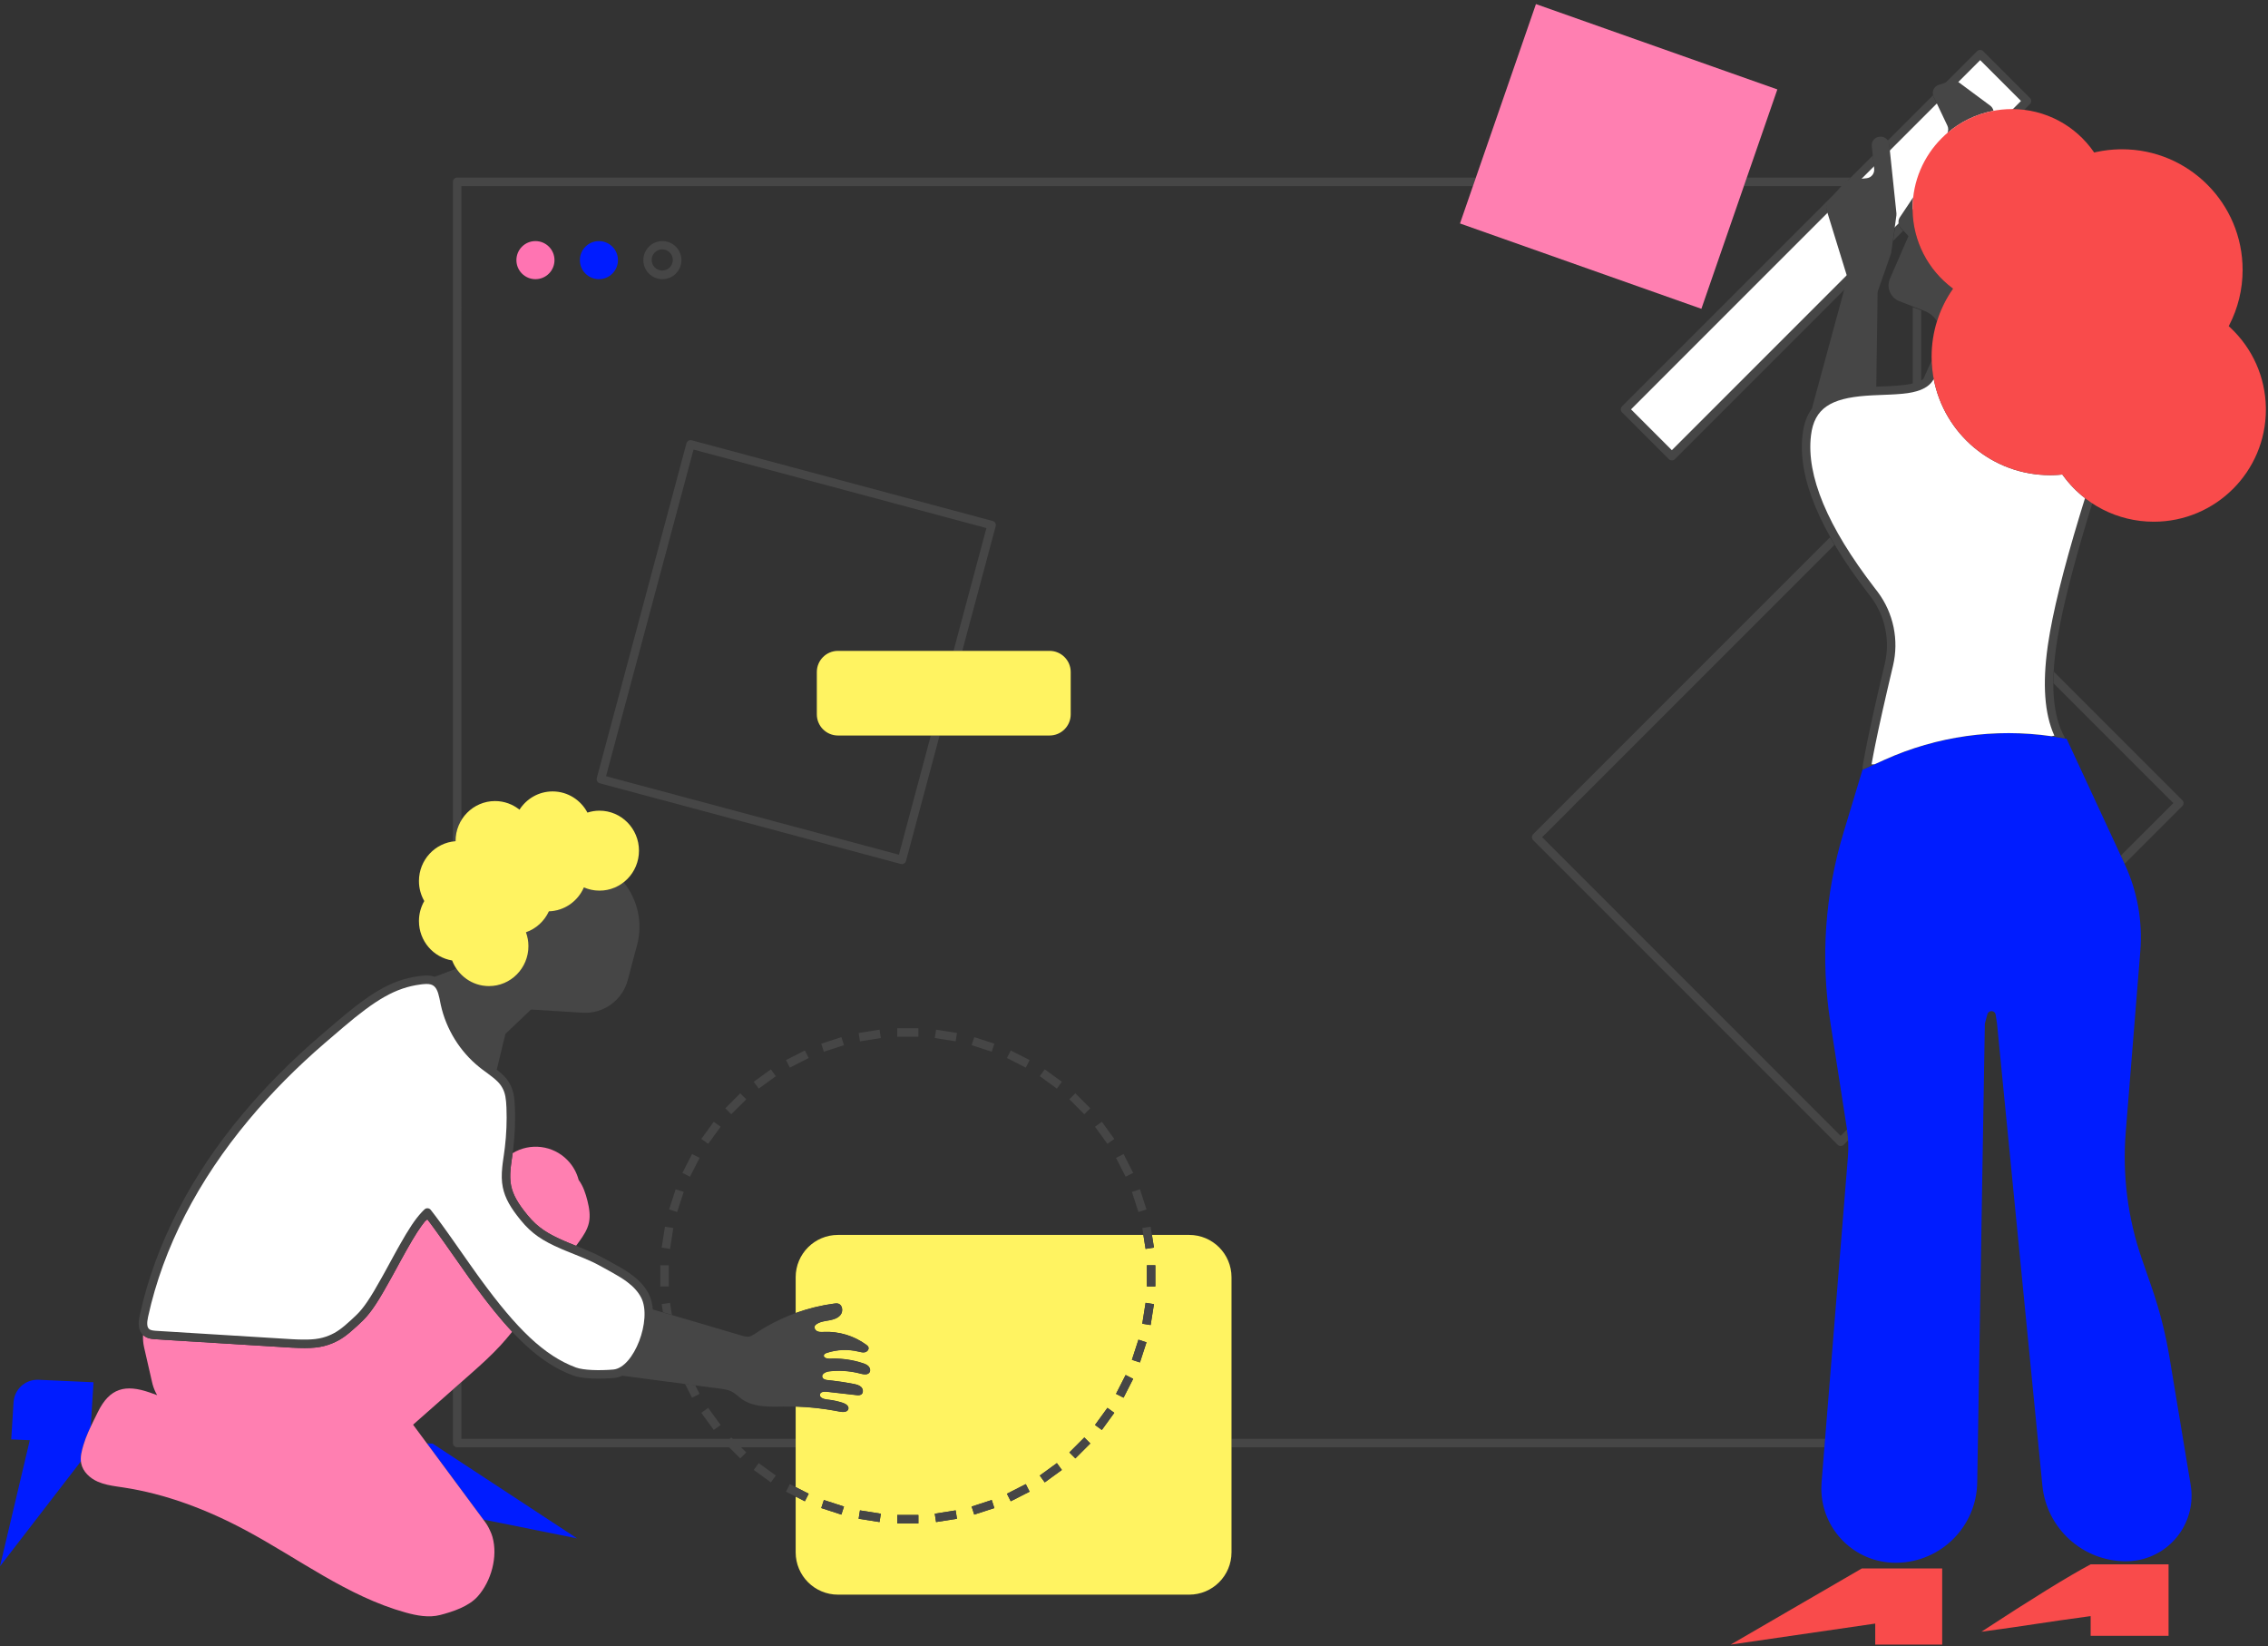 <svg xmlns="http://www.w3.org/2000/svg" width="536" height="389" viewBox="0 0 536 389">
  <rect x="0" y="0" width="536" height="389" fill="#333333" stroke="none"/>
  <g fill="none" fill-rule="evenodd">
    <g transform="translate(107)">
      <path fill="#464646" fill-rule="nonzero" d="M2.042,326.546 L2.043,339.965 L81.041,339.965 L81.041,341.965 L1.043,341.965 C0.53,341.965 0.107,341.579 0.049,341.082 L0.042,340.965 L0.042,328.311 L2.042,326.546 Z M324.387,339.965 L324.225,341.965 L184.042,341.965 L184.042,339.965 L324.387,339.965 Z M241.794,41.964 L241.102,43.964 L2.043,43.965 L2.042,193.799 C1.245,195.131 0.763,196.678 0.702,198.334 L0.697,198.725 C0.477,198.741 0.258,198.765 0.042,198.797 L0.042,42.965 C0.042,42.452 0.429,42.029 0.926,41.972 L1.043,41.964 L241.794,41.964 Z M345.042,72.568 L347.042,73.345 L347.044,90.1 C346.529,90.396 345.872,90.631 345.044,90.819 L345.042,72.568 Z M330.383,41.964 L329.391,42.957 L329.432,42.936 C329.242,43.033 329.068,43.159 328.917,43.312 L328.801,43.441 L328.365,43.964 L305.134,43.964 L305.827,41.964 L330.383,41.964 Z"/>
      <path fill="#464646" fill-rule="nonzero" d="M55.233,104.741 C55.366,104.246 55.848,103.938 56.343,104.011 L56.458,104.034 L127.607,123.099 C128.102,123.231 128.41,123.714 128.337,124.209 L128.314,124.323 L120.418,153.789 L118.347,153.789 L126.123,124.772 L56.905,106.225 L36.224,183.407 L105.442,201.954 L112.988,173.789 L115.059,173.789 L107.115,203.437 C106.983,203.933 106.5,204.241 106.005,204.168 L105.891,204.144 L34.741,185.08 C34.246,184.947 33.938,184.465 34.011,183.969 L34.034,183.855 L55.233,104.741 Z"/>
      <path fill="#FFF361" d="M86.043 168.789L86.043 158.789C86.043 156.028 88.281 153.789 91.043 153.789L141.043 153.789C143.804 153.789 146.043 156.028 146.043 158.789L146.043 168.789C146.043 171.551 143.804 173.789 141.043 173.789L91.043 173.789C88.281 173.789 86.043 171.551 86.043 168.789zM174.043 291.789C179.566 291.789 184.043 296.266 184.043 301.789L184.043 366.789C184.043 372.312 179.566 376.789 174.043 376.789L91.043 376.789C85.52 376.789 81.042 372.312 81.042 366.789L81.042 353.617 83.212 354.724 84.12 352.942 81.042 351.372 81.042 332.329C84.223 332.427 87.397 332.766 90.528 333.343L91.597 333.547C92.358 333.675 93.33 333.629 93.509 332.902 93.687 332.183 92.845 331.658 92.14 331.434 91.113 331.108 90.058 330.873 88.99 330.732L88.336 330.655C87.567 330.55 86.61 330.169 86.791 329.441 86.936 328.86 87.687 328.767 88.302 328.818L88.423 328.829 95.499 329.631C95.877 329.668 96.276 329.673 96.578 329.453 97.103 329.07 97.004 328.198 96.547 327.737 96.09 327.275 95.416 327.119 94.78 326.993 93.103 326.662 91.413 326.398 89.716 326.203L88.565 326.079C88.077 326.02 87.54 325.885 87.366 325.439 87.063 324.666 88.137 324.108 88.96 324.011 91.254 323.741 93.595 323.878 95.842 324.411L96.501 324.578 96.777 324.641C97.433 324.774 98.145 324.793 98.499 324.267 98.793 323.829 98.635 323.202 98.272 322.817 97.91 322.433 97.395 322.238 96.894 322.074 94.557 321.309 92.089 320.947 89.631 321.006L88.996 321.028C88.371 321.027 87.558 320.763 87.721 320.184 87.804 319.886 88.133 319.738 88.427 319.641 90.82 318.848 93.436 318.74 95.886 319.333L96.275 319.427C96.666 319.518 97.063 319.581 97.448 319.488 97.962 319.365 98.422 318.834 98.256 318.331 98.168 318.065 97.935 317.879 97.709 317.714 94.846 315.62 91.261 314.537 87.72 314.697L87.323 314.714C86.924 314.727 86.524 314.711 86.166 314.546 85.688 314.326 85.336 313.728 85.582 313.263 85.667 313.101 85.81 312.978 85.959 312.874 86.53 312.471 87.204 312.283 87.896 312.148L88.156 312.1 89.142 311.926C90.11 311.736 91.105 311.406 91.691 310.624 92.319 309.785 92.117 308.301 91.11 308.015 90.793 307.925 90.457 307.964 90.13 308.008 87.032 308.421 83.981 309.173 81.042 310.237L81.042 301.789C81.042 296.266 85.52 291.789 91.043 291.789L163.214 291.789 163.738 295.096 165.714 294.783 165.239 291.789 174.043 291.789zM110.043 357.965L105.043 357.965 105.043 359.965 110.043 359.965 110.043 357.965zM118.851 356.878L113.912 357.66 114.225 359.636 119.163 358.854 118.851 356.878zM96.235 356.878L95.922 358.854 100.861 359.636 101.173 357.66 96.235 356.878zM127.38 354.427L122.625 355.972 123.243 357.874 127.998 356.329 127.38 354.427zM87.706 354.427L87.088 356.329 91.843 357.874 92.461 355.972 87.706 354.427zM135.421 350.672L130.966 352.942 131.874 354.724 136.329 352.454 135.421 350.672zM142.775 345.705L138.73 348.644 139.906 350.262 143.951 347.323 142.775 345.705zM149.262 339.649L145.727 343.184 147.141 344.599 150.676 341.063 149.262 339.649zM154.722 332.652L151.783 336.697 153.401 337.873 156.34 333.828 154.722 332.652zM159.02 324.888L156.75 329.343 158.532 330.251 160.802 325.796 159.02 324.888zM162.05 316.547L160.505 321.302 162.407 321.92 163.952 317.165 162.05 316.547zM163.738 307.834L162.956 312.773 164.931 313.086 165.714 308.147 163.738 307.834zM166.043 298.965L164.043 298.965 164.043 303.965 166.043 303.965 166.043 298.965z"/>
      <path fill="#464646" fill-rule="nonzero" d="M110.043 357.965L110.043 359.965 105.043 359.965 105.043 357.965 110.043 357.965zM118.851 356.878L119.163 358.854 114.225 359.636 113.912 357.66 118.851 356.878zM96.235 356.878L101.173 357.66 100.861 359.636 95.922 358.854 96.235 356.878zM127.38 354.427L127.998 356.329 123.243 357.874 122.625 355.972 127.38 354.427zM87.706 354.427L92.461 355.972 91.843 357.874 87.088 356.329 87.706 354.427zM135.421 350.672L136.329 352.454 131.874 354.724 130.966 352.942 135.421 350.672zM79.665 350.672L84.12 352.942 83.212 354.724 78.757 352.454 79.665 350.672zM142.775 345.705L143.951 347.323 139.906 350.262 138.73 348.644 142.775 345.705zM72.31 345.705L76.355 348.644 75.18 350.262 71.135 347.323 72.31 345.705zM149.262 339.649L150.676 341.063 147.141 344.599 145.727 343.184 149.262 339.649zM65.823 339.649L69.359 343.184 67.945 344.599 64.409 341.063 65.823 339.649zM154.722 332.652L156.34 333.828 153.401 337.873 151.783 336.697 154.722 332.652zM60.364 332.652L63.303 336.697 61.685 337.873 58.746 333.828 60.364 332.652zM159.02 324.888L160.802 325.796 158.532 330.251 156.75 329.343 159.02 324.888zM54.885 326.975L57.292 327.294 58.336 329.343 56.554 330.251 54.885 326.975zM162.05 316.547L163.952 317.165 162.407 321.92 160.505 321.302 162.05 316.547zM163.738 307.834L165.714 308.147 164.931 313.086 162.956 312.773 163.738 307.834zM51.347 307.834L51.797 310.678 49.675 310.058 49.372 308.147 51.347 307.834zM51.043 298.965L51.043 303.965 49.043 303.965 49.043 298.965 51.043 298.965zM166.043 298.965L166.043 303.965 164.043 303.965 164.043 298.965 166.043 298.965zM164.931 289.844L165.714 294.783 163.738 295.096 162.956 290.157 164.931 289.844zM50.154 289.844L52.129 290.157 51.347 295.096 49.372 294.783 50.154 289.844zM162.407 281.01L163.952 285.765 162.05 286.383 160.505 281.628 162.407 281.01zM52.678 281.01L54.581 281.628 53.036 286.383 51.133 285.765 52.678 281.01zM158.532 272.679L160.802 277.134 159.02 278.042 156.75 273.587 158.532 272.679zM56.554 272.679L58.336 273.587 56.066 278.042 54.284 277.134 56.554 272.679zM61.685 265.057L63.303 266.233 60.364 270.278 58.746 269.102 61.685 265.057zM153.401 265.057L156.34 269.102 154.722 270.278 151.783 266.233 153.401 265.057zM67.945 258.331L69.359 259.746 65.823 263.281 64.409 261.867 67.945 258.331zM147.141 258.331L150.676 261.867 149.262 263.281 145.727 259.746 147.141 258.331zM75.18 252.668L76.355 254.286 72.31 257.225 71.135 255.607 75.18 252.668zM139.906 252.668L143.951 255.607 142.775 257.225 138.73 254.286 139.906 252.668zM83.212 248.206L84.12 249.988 79.665 252.258 78.757 250.476 83.212 248.206zM131.874 248.206L136.329 250.476 135.421 252.258 130.966 249.988 131.874 248.206zM91.843 245.056L92.461 246.958 87.706 248.503 87.088 246.601 91.843 245.056zM123.243 245.056L127.998 246.601 127.38 248.503 122.625 246.958 123.243 245.056zM114.225 243.294L119.163 244.076 118.851 246.052 113.912 245.27 114.225 243.294zM100.861 243.294L101.173 245.27 96.235 246.052 95.922 244.076 100.861 243.294zM110.043 242.965L110.043 244.965 105.043 244.965 105.043 242.965 110.043 242.965zM325.508 126.938C325.84 127.531 326.185 128.129 326.542 128.732L257.457 197.817 328.014 268.375 329.52 266.868 329.607 267.467C329.692 268.117 329.756 268.769 329.797 269.422L328.721 270.496C328.361 270.857 327.794 270.885 327.401 270.58L327.307 270.496 255.336 198.524C254.975 198.164 254.947 197.597 255.252 197.204L255.336 197.11 325.508 126.938zM378.397 158.703L408.75 189.054C409.11 189.414 409.138 189.981 408.833 190.374L408.75 190.468 395.075 204.142 394.178 202.209 406.628 189.76 378.306 161.44C378.312 160.556 378.342 159.644 378.397 158.703z"/>
      <path fill="#FF74B2" fill-rule="nonzero" d="M19.543,56.965 C17.057,56.965 15.043,58.98 15.043,61.465 C15.043,63.95 17.057,65.965 19.543,65.965 C22.029,65.965 24.043,63.95 24.043,61.465 C24.043,58.98 22.029,56.965 19.543,56.965 Z"/>
      <path fill="#001CFF" fill-rule="nonzero" d="M34.543,56.965 C32.056,56.965 30.043,58.981 30.043,61.465 C30.043,63.949 32.056,65.965 34.543,65.965 C37.029,65.965 39.043,63.949 39.043,61.465 C39.043,58.981 37.029,56.965 34.543,56.965 Z"/>
      <path fill="#464646" fill-rule="nonzero" d="M49.543,56.965 C47.056,56.965 45.043,58.981 45.043,61.465 C45.043,63.949 47.056,65.965 49.543,65.965 C52.029,65.965 54.043,63.949 54.043,61.465 C54.043,58.981 52.029,56.965 49.543,56.965 Z M49.507,58.922 C50.887,58.922 52.007,60.04 52.007,61.422 C52.007,62.803 50.887,63.922 49.507,63.922 C48.127,63.922 47.007,62.803 47.007,61.422 C47.007,60.04 48.127,58.922 49.507,58.922 Z"/>
      <polygon fill="#FF7FB1" points="255.992 .965 313.043 21.129 295.092 72.965 238.043 52.801"/>
      <g transform="translate(276.043 11.79)">
        <path fill="#464646" fill-rule="nonzero" d="M52.228,32.29 L49.046,36.128 C48.651,36.604 48.5,37.233 48.631,37.832 L48.674,37.994 L48.833,38.513 L2.414,84.933 L12.066,94.586 L53.383,53.268 L53.444,53.463 C53.537,53.765 53.557,54.083 53.503,54.393 L53.463,54.577 L52.924,56.556 L12.773,96.707 C12.413,97.068 11.846,97.095 11.453,96.79 L11.359,96.707 L0.293,85.64 C-0.068,85.28 -0.095,84.713 0.21,84.32 L0.293,84.226 L52.228,32.29 Z M65.672,40.978 C65.697,41.368 65.836,41.751 66.085,42.073 L66.199,42.207 L66.715,42.765 L64.369,45.111 L64.828,41.823 L65.672,40.978 Z M59.572,24.946 L59.841,27.505 L56.68,30.666 L54.088,30.939 C53.827,30.967 53.576,31.045 53.348,31.168 L59.572,24.946 Z M73.803,10.714 C73.823,10.83 73.854,10.946 73.896,11.06 L73.967,11.229 L74.66,12.686 L63.605,23.741 L63.474,22.482 C63.433,22.094 63.284,21.744 63.061,21.459 L73.803,10.714 Z M85.546,0.21 L85.64,0.293 L96.707,11.36 C97.068,11.72 97.095,12.287 96.79,12.68 L96.707,12.774 L95.156,14.325 C94.5,14.251 93.837,14.204 93.17,14.185 L92.475,14.175 L94.585,12.066 L84.933,2.414 L79.664,7.682 C79.222,7.421 78.697,7.34 78.197,7.456 L78.01,7.509 L76.503,8.015 L84.226,0.293 C84.587,-0.068 85.154,-0.095 85.546,0.21 Z"/>
        <polygon fill="#FFF" points="2.414 84.933 12.066 94.586 94.585 12.066 84.933 2.414"/>
      </g>
    </g>
    <g transform="translate(0 187)">
      <path fill="#001CFF" fill-rule="nonzero" d="M8.889,139.01 L9.108,139.016 L22.101,139.605 L21.442,150.081 C20.781,151.488 20.18,152.904 19.744,154.358 L19.555,155.002 C19.249,156.083 19.007,157.194 19.117,158.29 L0,183.091 L7.037,153.3 L2.653,153.102 L3.205,144.313 C3.394,141.306 5.902,138.989 8.889,139.01 L8.889,139.01 Z"/>
      <polygon fill="#001CFF" fill-rule="nonzero" points="100.879 154.028 102.243 154.102 136.382 176.496 114.216 172.04"/>
      <path fill="#FF7FB1" fill-rule="nonzero" d="M101.015,101.131 L101.468,101.728 L101.989,102.424 L102.805,103.535 C103.086,103.921 103.376,104.322 103.678,104.743 L104.954,106.534 L110.692,114.687 L111.551,115.88 L112.411,117.057 C115.486,121.24 118.316,124.752 121.046,127.669 C120.158,128.775 119.241,129.859 118.28,130.904 C116.123,133.249 113.756,135.387 111.369,137.499 L97.622,149.631 L114.611,172.573 C115.082,173.209 115.477,173.892 115.791,174.609 C116.035,175.098 116.237,175.614 116.391,176.162 C117.696,180.803 116.116,186.573 112.922,190.181 C110.825,192.549 107.087,193.807 104.027,194.595 C101.353,195.284 98.521,194.751 95.86,194.013 C82.141,190.209 70.539,181.243 57.978,174.532 C48.924,169.694 39.192,165.972 29.044,164.446 L27.652,164.241 C26.102,164.009 24.558,163.732 23.128,163.106 C21.269,162.293 19.592,160.763 19.19,158.771 C18.893,157.302 19.314,155.794 19.744,154.358 C20.338,152.377 21.237,150.467 22.18,148.555 L23.128,146.638 C25.935,140.923 29.649,140.043 35.362,142.015 L37.138,142.649 C36.67,141.852 36.308,140.993 36.065,140.091 L35.968,139.702 L34.064,131.403 C33.833,130.396 33.754,129.397 33.81,128.427 L33.936,128.542 C34.597,129.109 35.271,129.315 36.389,129.417 L36.635,129.437 L68.029,131.375 L68.966,131.429 C73.503,131.672 75.873,131.491 78.504,130.413 C80.506,129.594 81.975,128.54 84.32,126.374 L84.953,125.783 L85.579,125.187 L85.85,124.922 L85.988,124.783 C87.803,122.928 89.396,120.473 92.199,115.423 L92.887,114.178 L94.742,110.78 L95.899,108.693 L96.355,107.885 C98.059,104.886 99.272,102.993 100.425,101.593 L101.015,101.131 Z M134.101,87.112 C135.431,88.475 136.309,90.093 136.752,91.794 C137.814,93.229 138.392,94.965 138.826,96.699 C139.252,98.402 139.556,100.191 139.182,101.906 C138.831,103.515 137.917,104.922 136.946,106.263 L136.136,107.365 L134.371,106.65 L133.494,106.281 C129.388,104.519 127.118,103.021 124.87,100.358 L124.637,100.079 C122.44,97.396 121.244,95.365 120.792,93.156 C120.562,92.031 120.527,90.841 120.653,89.365 L120.691,88.955 L120.773,88.233 L120.819,87.869 L121.158,85.47 C125.277,82.964 130.656,83.583 134.101,87.112 Z"/>
      <path fill="#464646" fill-rule="nonzero" d="M147.399,21.466 C150.632,25.491 152.032,30.98 150.511,36.504 L149.972,38.461 L148.368,44.552 C147.103,49.353 142.63,52.591 137.682,52.286 L125.501,51.535 L119.453,57.275 L117.394,65.74 C119.048,67.029 119.905,67.956 120.6,69.313 C121.341,70.76 121.597,72.266 121.689,74.635 C121.816,77.891 121.685,81.158 121.297,84.396 L121.172,85.366 L120.819,87.869 L120.773,88.233 L120.691,88.955 C120.523,90.624 120.541,91.929 120.792,93.156 C121.244,95.365 122.44,97.396 124.637,100.079 C127.119,103.107 129.551,104.657 134.371,106.65 L137.904,108.081 L138.63,108.381 C140.224,109.044 141.147,109.473 142.226,110.047 L142.46,110.173 L145.819,112.02 C147.376,112.894 148.444,113.565 149.472,114.343 C151.19,115.646 152.465,117.054 153.321,118.723 C153.865,119.784 154.175,121.044 154.282,122.407 L156.961,123.187 C159.867,124.033 162.773,124.884 165.677,125.739 L170.468,127.153 L175.256,128.574 C175.804,128.737 176.372,128.902 176.937,128.822 C177.401,128.756 177.818,128.532 178.217,128.279 L178.61,128.02 C184.137,124.328 190.513,121.922 197.097,121.043 C197.424,120.999 197.761,120.96 198.078,121.05 C199.084,121.336 199.287,122.82 198.659,123.659 C198.073,124.441 197.077,124.771 196.11,124.961 L195.123,125.135 C194.342,125.274 193.568,125.456 192.927,125.909 C192.778,126.013 192.635,126.136 192.55,126.298 C192.304,126.763 192.655,127.361 193.133,127.581 C193.611,127.801 194.162,127.755 194.688,127.732 C198.229,127.572 201.814,128.655 204.677,130.749 C204.902,130.914 205.135,131.1 205.223,131.366 C205.39,131.869 204.929,132.4 204.416,132.524 C203.902,132.647 203.367,132.493 202.854,132.368 C200.403,131.775 197.788,131.883 195.394,132.676 C195.1,132.773 194.771,132.921 194.688,133.219 C194.526,133.798 195.338,134.062 195.964,134.063 L196.072,134.061 C198.703,133.932 201.357,134.289 203.861,135.109 C204.363,135.273 204.878,135.468 205.24,135.852 C205.602,136.237 205.761,136.864 205.466,137.302 C205.062,137.903 204.189,137.793 203.468,137.613 L203.326,137.576 C200.922,136.936 198.398,136.755 195.927,137.046 C195.104,137.143 194.031,137.701 194.333,138.474 C194.508,138.92 195.044,139.055 195.532,139.114 L195.664,139.129 C197.704,139.33 199.735,139.631 201.747,140.028 C202.384,140.154 203.057,140.31 203.514,140.772 C203.971,141.233 204.07,142.105 203.546,142.488 C203.243,142.708 202.845,142.703 202.466,142.666 L195.391,141.864 C194.757,141.792 193.913,141.856 193.758,142.476 C193.577,143.204 194.535,143.585 195.303,143.69 L195.423,143.705 C196.673,143.832 197.909,144.089 199.107,144.469 C199.813,144.693 200.654,145.218 200.476,145.937 C200.298,146.664 199.326,146.71 198.565,146.582 L198.433,146.558 C194.152,145.702 189.783,145.292 185.417,145.337 L183.614,145.361 C180.707,145.389 177.74,145.271 175.4,143.635 C174.546,143.038 173.815,142.258 172.883,141.792 C172.019,141.359 171.04,141.226 170.082,141.099 L149.372,138.359 C148.599,138.257 147.824,138.154 147.051,138.044 C146.42,138.348 145.762,138.538 145.088,138.595 C141.492,138.898 137.538,138.773 135.448,138.003 C127.587,135.104 120.944,128.662 112.411,117.057 L111.551,115.88 L110.692,114.687 L104.954,106.534 C103.83,104.945 102.87,103.612 101.989,102.424 L101.468,101.728 L100.924,101.012 L100.721,101.242 C99.376,102.791 98.002,104.944 95.899,108.693 L94.742,110.78 L92.887,114.178 C89.646,120.082 87.946,122.782 85.988,124.783 L85.85,124.922 L85.579,125.187 L84.953,125.783 L84.32,126.374 C81.975,128.54 80.506,129.594 78.504,130.413 C75.873,131.491 73.503,131.672 68.966,131.429 L68.029,131.375 L36.635,129.437 C35.368,129.343 34.644,129.149 33.936,128.542 C32.681,127.463 32.566,125.889 33.04,123.72 C36.701,106.957 45.123,90.847 57.313,76.261 C62.685,69.833 68.745,63.732 75.442,57.955 L80.264,53.831 L81.191,53.055 C88.498,46.986 93.277,44.301 99.531,43.577 C100.842,43.425 101.824,43.456 102.709,43.801 L107.862,41.88 C109.541,44.367 112.358,46 115.557,46 C120.71,46 124.888,41.769 124.888,36.551 C124.888,35.399 124.674,34.302 124.302,33.282 C126.704,32.444 128.657,30.645 129.72,28.335 C133.425,28.223 136.586,25.933 137.991,22.679 C139.123,23.173 140.369,23.449 141.679,23.449 C143.835,23.449 145.819,22.709 147.399,21.466 Z"/>
      <path fill="#FFF" fill-rule="nonzero" d="M100.027,45.536 L99.761,45.564 L99.416,45.607 C93.455,46.381 88.772,49.22 81.101,55.743 L76.694,59.516 C70.099,65.21 64.133,71.219 58.848,77.543 C46.855,91.894 38.582,107.718 34.994,124.147 C34.666,125.647 34.735,126.591 35.239,127.024 C35.527,127.272 35.946,127.381 36.811,127.444 L68.601,129.405 L69.482,129.453 L70.305,129.488 C73.755,129.617 75.703,129.399 77.746,128.562 C79.474,127.855 80.802,126.901 82.983,124.886 L83.586,124.322 L84.196,123.743 C85.962,122.052 87.495,119.755 90.29,114.74 L90.958,113.534 L93.216,109.403 L93.909,108.152 L94.386,107.302 C96.634,103.317 98.073,101.134 99.62,99.475 L99.913,99.168 L100.319,98.767 C100.746,98.358 101.433,98.407 101.797,98.872 L102.549,99.844 L103.109,100.583 C103.961,101.716 104.872,102.968 105.924,104.446 L106.93,105.867 L110.78,111.349 L112.746,114.118 L113.591,115.283 C122.11,126.954 128.628,133.356 136.14,136.126 C137.868,136.763 141.606,136.882 144.92,136.602 C149.858,136.186 154.152,124.727 151.541,119.635 C150.836,118.26 149.759,117.071 148.264,115.937 C147.32,115.223 146.315,114.592 144.825,113.756 L144.101,113.354 L141.338,111.841 L140.672,111.495 L140.178,111.251 C139.59,110.968 138.953,110.685 138.119,110.335 L137.434,110.05 L133.577,108.486 L132.651,108.096 C128.157,106.161 125.65,104.47 123.09,101.346 C120.705,98.434 119.365,96.159 118.832,93.557 C118.534,92.097 118.514,90.599 118.703,88.737 L118.769,88.145 L118.834,87.625 L118.872,87.341 L119.099,85.747 L119.311,84.158 C119.686,81.025 119.814,77.864 119.691,74.713 C119.609,72.614 119.393,71.344 118.82,70.225 C118.19,68.994 117.311,68.149 115.274,66.644 L114.08,65.765 L113.781,65.539 L113.781,65.539 L113.264,65.133 C108.693,61.452 105.431,56.179 104.174,50.441 L104.074,49.961 L103.851,48.85 C103.482,47.13 103.037,46.225 102.25,45.79 C101.73,45.504 101.058,45.437 100.027,45.536 Z"/>
      <path fill="#FFF361" d="M141.679,4.55 C140.685,4.55 139.728,4.711 138.829,5.003 C137.258,2.026 134.162,0 130.597,0 C127.315,0 124.434,1.72 122.771,4.314 C121.181,3.042 119.177,2.276 116.994,2.276 C111.84,2.276 107.663,6.507 107.663,11.726 C107.663,11.737 107.665,11.749 107.665,11.76 C102.828,12.112 99.01,16.188 99.01,21.176 C99.01,22.899 99.473,24.509 100.269,25.9 C99.473,27.291 99.01,28.901 99.01,30.625 C99.01,35.331 102.411,39.222 106.857,39.944 C108.204,43.484 111.587,46 115.557,46 C120.71,46 124.888,41.769 124.888,36.551 C124.888,35.399 124.674,34.302 124.302,33.282 C126.704,32.444 128.657,30.645 129.72,28.335 C133.425,28.223 136.586,25.933 137.991,22.679 C139.123,23.173 140.369,23.449 141.679,23.449 C146.832,23.449 151.01,19.218 151.01,13.999 C151.01,8.781 146.832,4.55 141.679,4.55 Z"/>
    </g>
    <g transform="translate(409 19)">
      <polygon fill="#F94B4B" points="50 359.648 50 369.596 34.177 369.596 34.177 364.622 0 369.596 31.013 351.596 50 351.596"/>
      <path fill="#F94B4B" d="M85.089,350.622 C79.823,353.429 71.218,358.739 59.273,366.551 C70.917,364.995 73.44,364.416 85.084,362.86 C85.084,363.897 85.084,365.451 85.084,367.522 L103.497,367.522 L103.497,358.183 L103.497,350.622 L85.089,350.622 Z"/>
      <path fill="#001CFF" fill-rule="nonzero" d="M36.396,160.51 L31.174,162.864 L26.683,177.713 C22.297,192.215 21.229,207.517 23.559,222.487 L27.467,247.598 C27.817,249.847 27.901,252.129 27.717,254.398 L21.495,331.268 C21.457,331.739 21.438,332.212 21.438,332.685 C21.438,342.391 29.306,350.258 39.011,350.258 L39.353,350.255 C49.714,350.075 58.105,341.711 58.278,331.309 L60.081,222.87 L60.687,220.642 C60.791,220.259 61.112,219.974 61.504,219.915 C62.05,219.834 62.559,220.21 62.641,220.756 L62.959,222.877 L73.675,331.986 C74.674,342.154 83.224,349.905 93.44,349.905 C94.29,349.905 95.138,349.835 95.976,349.696 C104.419,348.295 110.127,340.316 108.726,331.873 L103.723,301.729 C102.793,296.125 101.392,290.61 99.535,285.242 L97.185,278.446 C93.857,268.829 92.561,258.625 93.379,248.481 L96.823,205.747 C97.391,198.699 96.127,191.625 93.153,185.21 L79.409,155.562 L78.149,155.33 C64.03,152.809 49.475,154.614 36.396,160.51 Z"/>
      <g transform="translate(16.834 13.287)">
        <path fill="#464646" d="M20.64,1.791 L22.355,18.112 C22.372,18.273 22.37,18.436 22.347,18.597 L21.13,27.334 C21.111,27.466 21.08,27.595 21.036,27.719 L18.019,36.334 C17.948,36.537 17.91,36.751 17.907,36.966 L17.587,59.078 L20.295,58.965 L21.518,58.898 L22.301,58.845 C25.715,58.592 27.675,58.142 28.737,57.218 L30.681,52.898 C31.163,67.94 43.508,79.985 58.666,79.985 L59.373,79.976 C60.078,79.959 60.779,79.915 61.474,79.845 L61.563,79.835 L61.734,80.074 C63.639,82.69 65.983,84.911 68.635,86.651 L67.843,89.221 L67.335,90.895 C63.919,102.227 61.625,111.376 60.452,118.334 L60.297,119.286 L60.155,120.209 C58.745,129.783 59.393,136.982 62.042,141.8 C62.113,141.929 62.152,142.065 62.164,142.2 L61.316,142.044 C47.196,139.523 32.641,141.327 19.563,147.223 L14.411,149.545 C14.337,149.358 14.318,149.124 14.364,148.833 L14.51,147.957 L14.692,146.921 L14.907,145.76 C15.618,142 16.725,136.875 18.229,130.382 L18.671,128.482 L19.598,124.55 C20.899,119.076 19.706,113.315 16.354,108.811 L16.105,108.484 L15.652,107.898 C4.144,92.965 -1.043,80.471 0.173,70.366 C0.478,67.83 1.205,65.829 2.373,64.26 L10.629,33.886 C10.728,33.521 10.722,33.135 10.61,32.772 L5.84,17.303 C5.641,16.658 5.781,15.957 6.212,15.437 L9.924,10.961 C10.258,10.559 10.735,10.303 11.254,10.249 L15.313,9.822 C16.411,9.707 17.208,8.723 17.093,7.624 L16.525,2.224 C16.41,1.125 17.207,0.141 18.305,0.025 L18.442,0.011 C19.54,-0.104 20.524,0.693 20.64,1.791 Z"/>
        <path fill="#FFF" d="M31.168,57.28 C33.641,70.212 45.012,79.985 58.666,79.985 L59.373,79.976 C60.078,79.959 60.779,79.915 61.474,79.845 L61.563,79.835 L61.734,80.074 C63.217,82.111 64.967,83.909 66.921,85.426 L66.153,87.909 L65.649,89.561 C61.759,102.39 59.268,112.505 58.177,119.918 L58.088,120.537 C56.853,129.378 57.348,136.33 59.612,141.398 L59.676,141.539 L58.978,141.666 C45.596,139.734 31.921,141.652 19.563,147.223 L17.174,148.3 L16.844,148.308 C16.792,148.309 16.742,148.309 16.694,148.309 L16.479,148.307 L16.644,147.368 L16.966,145.639 L17.294,143.972 C18.229,139.319 19.646,132.997 21.544,125.012 C22.984,118.953 21.659,112.574 17.942,107.594 L17.235,106.676 C6.018,92.12 1.019,80.079 2.159,70.604 C2.935,64.156 6.87,61.84 15.185,61.216 L16.629,61.125 L18.904,61.026 L20.8,60.947 L21.563,60.908 L22.333,60.864 C24.537,60.724 25.839,60.53 27.171,60.142 C29.071,59.588 30.426,58.663 31.168,57.28 Z"/>
      </g>
      <path fill="#464646" d="M43.147 27.629C43.05 28.496 43 29.378 43 30.272L43.004 30.703C43.137 38.033 46.651 44.752 52.385 49.062L52.57 49.198 52.551 49.225C50.901 51.581 49.628 54.167 48.773 56.9 48.166 55.925 47.272 55.114 46.146 54.607 46.05 54.564 45.954 54.523 45.857 54.486L39.878 52.162C37.819 51.362 36.799 49.044 37.599 46.985L37.659 46.839 42.031 36.784 40.199 34.802C39.571 34.123 39.491 33.103 40.004 32.334L43.147 27.629zM53.839.393L61.347 5.958C61.748 6.255 62.023 6.691 62.119 7.18 58.008 7.955 54.277 9.799 51.224 12.413 51.483 11.877 51.492 11.242 51.228 10.688L47.967 3.825C47.493 2.827 47.918 1.634 48.915 1.16 48.987 1.126 49.061 1.096 49.136 1.071L52.01.104C52.63-.104 53.313.004 53.839.393z"/>
      <path fill="#F94B4B" fill-rule="nonzero" d="M66.5,6.772 C53.521,6.772 43,17.293 43,30.272 L43.004,30.703 C43.137,38.033 46.651,44.752 52.385,49.062 L52.57,49.198 L52.551,49.225 C49.286,53.885 47.5,59.444 47.5,65.272 C47.5,80.736 60.036,93.272 75.5,93.272 L76.207,93.263 C76.912,93.245 77.613,93.202 78.308,93.132 L78.397,93.122 L78.568,93.36 C83.512,100.151 91.408,104.272 100,104.272 C114.636,104.272 126.5,92.407 126.5,77.772 L126.496,77.307 C126.371,70.048 123.308,63.297 118.125,58.439 L117.715,58.063 L117.838,57.831 C119.904,53.831 121,49.38 121,44.772 C121,29.031 108.24,16.272 92.5,16.272 L91.824,16.279 C90.025,16.321 88.249,16.53 86.515,16.901 L85.92,17.036 L85.856,16.941 C81.509,10.636 74.334,6.772 66.5,6.772 Z"/>
    </g>
  </g>
</svg>
